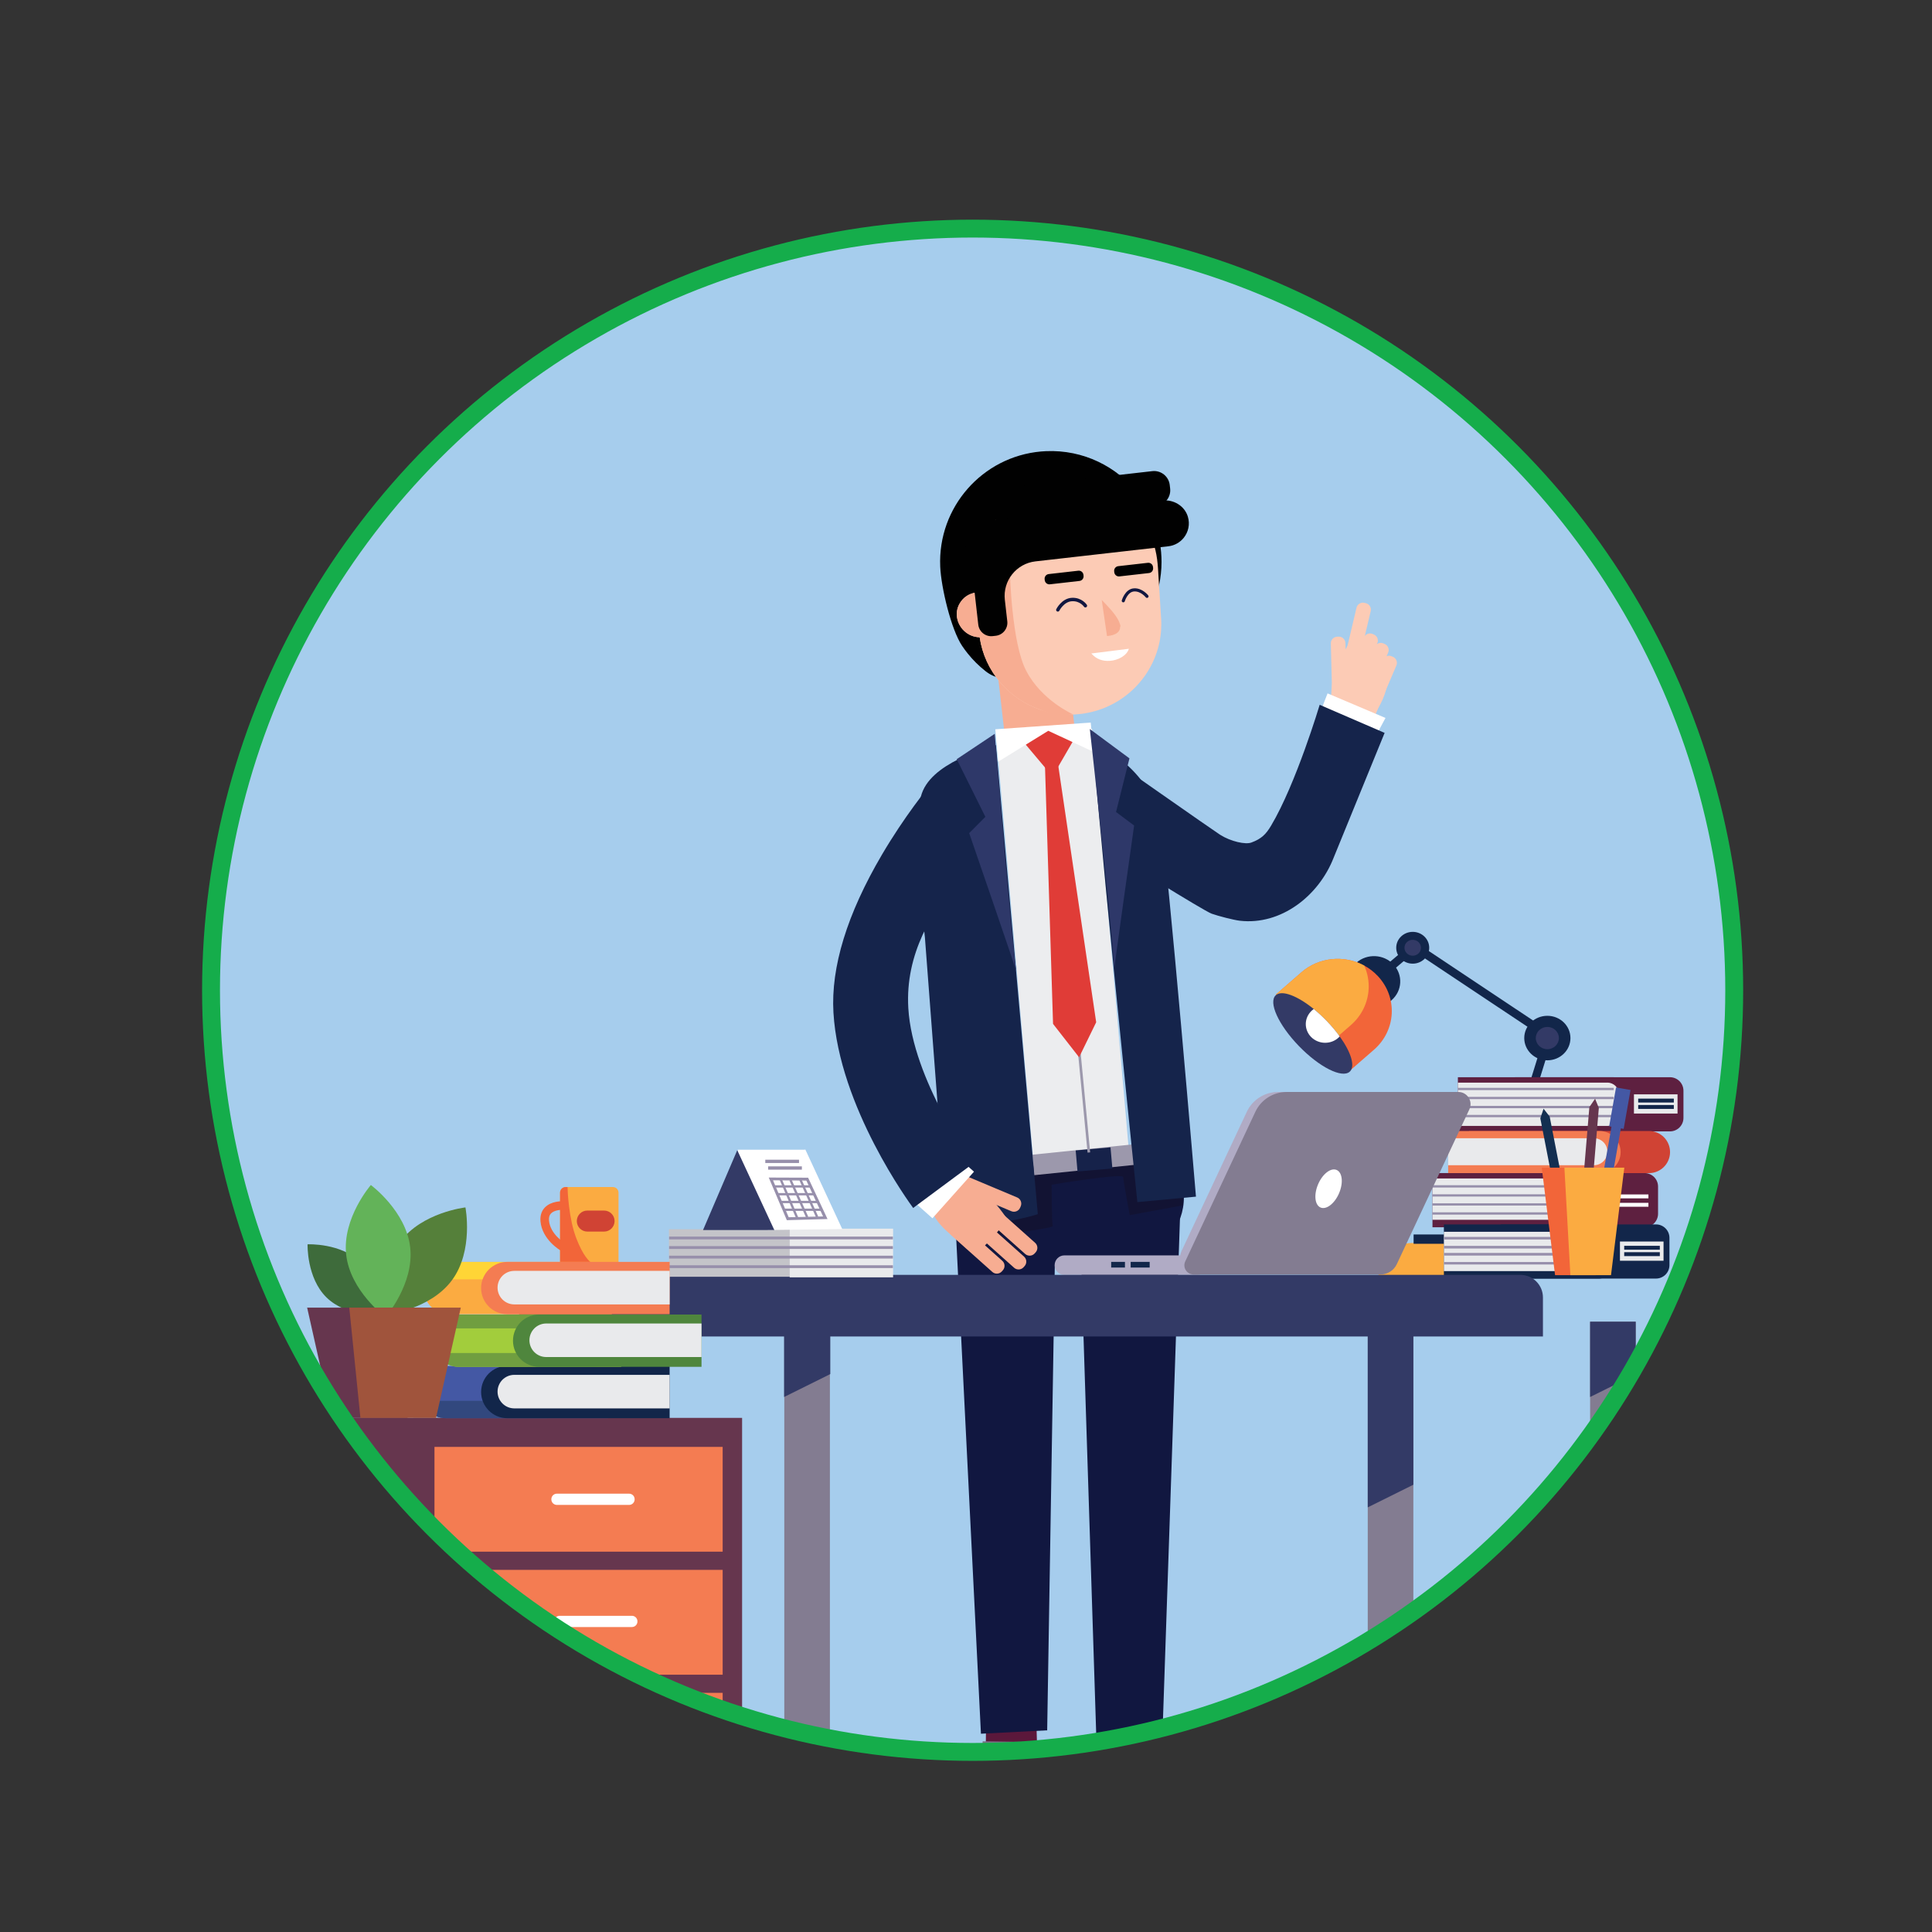 <?xml version="1.0" encoding="utf-8"?>
<!-- Generator: Adobe Illustrator 17.0.0, SVG Export Plug-In . SVG Version: 6.00 Build 0)  -->
<!DOCTYPE svg PUBLIC "-//W3C//DTD SVG 1.1//EN" "http://www.w3.org/Graphics/SVG/1.1/DTD/svg11.dtd">
<svg version="1.1" id="Layer_1" xmlns="http://www.w3.org/2000/svg" xmlns:xlink="http://www.w3.org/1999/xlink" x="0px" y="0px"
	 width="1080px" height="1080px" viewBox="0 0 1080 1080" enable-background="new 0 0 1080 1080" xml:space="preserve">
<rect x="0" y="0" width="1080" height="1080" fill="#333333" stroke="none"/>
<g>
	<g>
		<defs>
			<ellipse id="SVGID_1_" cx="545.826" cy="555.373" rx="423.927" ry="423.961"/>
		</defs>
		<clipPath id="SVGID_2_">
			<use xlink:href="#SVGID_1_"  overflow="visible"/>
		</clipPath>
		<g clip-path="url(#SVGID_2_)">
			<rect x="112.66" y="50" fill="#A6CDED" width="867.776" height="982.561"/>
			<g>
				<path fill="#978FAB" d="M926.879,1014.803H161.865c-6.03,0-10.964-4.934-10.964-10.965l0,0c0-6.031,4.934-10.965,10.964-10.965
					h765.014c6.03,0,10.964,4.934,10.964,10.965l0,0C937.843,1009.869,932.909,1014.803,926.879,1014.803z"/>
				<g>
					<g>
						<g>
							<g>
								<path fill="#FCCBB5" d="M758.973,372.325l7.265-30.728c0.464-1.961-0.761-3.945-2.722-4.408l-0.813-0.192
									c-1.961-0.464-3.944,0.761-4.408,2.722l-7.265,30.728c-0.464,1.961,0.761,3.945,2.722,4.408l0.813,0.192
									C756.525,375.511,758.509,374.286,758.973,372.325z"/>
								<path fill="#FCCBB5" d="M759.857,382.968l10.097-23.435c0.797-1.851-0.064-4.017-1.915-4.814l-0.768-0.331
									c-1.85-0.797-4.017,0.064-4.814,1.915l-10.097,23.435c-0.797,1.851,0.064,4.017,1.915,4.814l0.768,0.331
									C756.893,385.68,759.06,384.818,759.857,382.968z"/>
								<path fill="#FCCBB5" d="M752.748,384.973l-0.646-25.509c-0.051-2.014-1.741-3.621-3.755-3.57l-0.836,0.021
									c-2.014,0.051-3.62,1.741-3.569,3.755l0.646,25.509c0.051,2.014,1.741,3.621,3.755,3.57l0.836-0.021
									C751.193,388.677,752.799,386.987,752.748,384.973z"/>
								<path fill="#FCCBB5" d="M764.223,392.445l11.776-27.645c0.79-1.854-0.081-4.017-1.934-4.806l-0.769-0.328
									c-1.854-0.79-4.016,0.081-4.806,1.935l-11.776,27.645c-0.79,1.854,0.081,4.017,1.935,4.806l0.769,0.328
									C761.27,395.169,763.433,394.299,764.223,392.445z"/>
								<path fill="#FCCBB5" d="M768.822,399.622l11.776-27.645c0.79-1.854-0.081-4.017-1.935-4.806l-0.769-0.328
									c-1.854-0.79-4.016,0.081-4.806,1.935l-11.776,27.646c-0.79,1.854,0.081,4.017,1.935,4.806l0.769,0.328
									C765.87,402.346,768.033,401.475,768.822,399.622z"/>
							</g>
							<path fill="#FCCBB5" d="M753.969,359.806c-0.124,0.303-1.964,3.54-3.969,7.041c-3.463,6.046-5.435,12.831-5.758,19.791
								l-0.618,13.328c0,0,21.128,3.81,21.734,3.065c14.79-18.205,9.431-30.196,9.431-30.196L753.969,359.806z"/>
						</g>
						<polygon fill="#FFFFFF" points="737.705,398.889 742.121,387.603 774.504,401.342 767.635,414.1 						"/>
						<g>
							<path fill="#15244B" d="M774.013,409.684c0,0-28.373,69.442-28.458,69.679c-8.341,21.462-29.503,37.992-52.5,35.33
								c-3.446-0.399-12.038-2.623-15.701-3.925c-4.609-1.643-54.449-32.857-54.449-32.857l-5.93-56.631
								c0,0,61.507,43.107,65.056,45.351c6.077,3.843,14.271,5.579,17.499,4.349c5.675-2.081,8.201-4.695,11.031-9.46
								c13.973-23.448,27.15-67.527,27.15-67.527L774.013,409.684z"/>
						</g>
					</g>
					<path fill="#5B183B" d="M616.633,936.637c-0.204,2.721-1.278,41.568-1.278,41.568l28.728,0.536l-0.637-48.692L616.633,936.637z
						"/>
					<path fill="#111740" d="M603.396,672.551c-0.049,0.327-0.021,2.132,0.075,5.224c1.407,45.24,9.333,291.997,9.333,291.997
						l37.056-1.26l9.801-288.871L603.396,672.551z"/>
					<path fill="#666475" d="M612.694,1002.009l75.791,0.548c4.52,0.033,8.208-3.626,8.237-8.173l0,0
						c0.023-3.501-2.158-6.635-5.437-7.812l-37.412-13.43l-40.994,0.709L612.694,1002.009z"/>
					<g>
						
							<line fill="none" stroke="#111740" stroke-width="1.464" stroke-linecap="round" stroke-miterlimit="10" x1="652.955" y1="984.292" x2="661.848" y2="974.72"/>
						
							<line fill="none" stroke="#111740" stroke-width="1.464" stroke-linecap="round" stroke-miterlimit="10" x1="659.478" y1="987.057" x2="668.371" y2="977.485"/>
						
							<line fill="none" stroke="#111740" stroke-width="1.464" stroke-linecap="round" stroke-miterlimit="10" x1="665.726" y1="990.759" x2="675.737" y2="979.906"/>
					</g>
					<path fill="#5B183B" d="M551.597,936.163c-0.156,2.708-0.545,41.341-0.545,41.341l28.733,0.023l-1.495-48.388L551.597,936.163z
						"/>
					<path fill="#111740" d="M533.709,673.894c-0.044,0.326,0.016,2.12,0.167,5.191c2.204,44.944,14.476,290.081,14.476,290.081
						l37.027-1.909l4.711-287.312L533.709,673.894z"/>
					<path fill="#787385" d="M548.226,1001.362l75.735,2.928c4.516,0.175,8.319-3.345,8.494-7.862l0,0
						c0.134-3.478-1.946-6.661-5.185-7.934l-36.966-14.521l-40.996-0.585L548.226,1001.362z"/>
					<g>
						
							<line fill="none" stroke="#111740" stroke-width="1.46" stroke-linecap="round" stroke-miterlimit="10" x1="589.031" y1="985.023" x2="598.224" y2="975.792"/>
						
							<line fill="none" stroke="#111740" stroke-width="1.46" stroke-linecap="round" stroke-miterlimit="10" x1="595.463" y1="987.976" x2="604.656" y2="978.745"/>
						
							<line fill="none" stroke="#111740" stroke-width="1.46" stroke-linecap="round" stroke-miterlimit="10" x1="601.589" y1="991.851" x2="611.94" y2="981.382"/>
					</g>
					<path fill="#111740" d="M661.647,666.006c0.796,8.242-1.408,16.079-5.711,22.437c-5.501,8.156-14.49,13.888-25.069,14.911
						l-57.256,5.533c-1.703,0.165-3.381,0.199-5.036,0.103c-4.26-0.192-8.343-1.205-12.088-2.872
						c-0.667-0.283-1.32-0.604-1.956-0.945c-9.914-5.166-17.108-15.095-18.263-27.05l-0.705-18.271l123.229-12.987L661.647,666.006z
						"/>
					<g>
						<path fill="#F7AD92" d="M589.659,429.713l-12.078,1.372c-7.414,0.842-14.17-4.535-15.012-11.95l-5.157-45.399
							c-0.842-7.415,4.535-14.171,11.949-15.013l12.078-1.372c7.414-0.842,14.17,4.535,15.012,11.95l5.157,45.399
							C602.451,422.115,597.074,428.871,589.659,429.713z"/>
						<path fill="#010101" d="M649.242,311.397c0.039,0.919,0.06,1.839,0.062,2.759c-0.016,4.435-0.486,8.795-1.395,12.987
							c-3.869,17.94-15.541,33.116-31.446,41.579c-7.897,4.21-16.843,6.755-26.388,7.166c-15.452,0.665-28.022,8.137-39.245-0.775
							c-3.618-2.869-6.914-6.11-9.792-9.706c-1.132-1.417-2.208-2.855-3.212-4.352c-6.123-9.131-11.73-32.562-12.237-44.34
							c-1.428-33.213,23.585-61.439,56.357-64.332c0.936-0.078,1.873-0.137,2.81-0.177c20.815-0.895,39.653,8.591,51.546,23.88
							c0.019,0.018,0.019,0.018,0.019,0.018c3.481,4.491,6.364,9.496,8.53,14.871C647.396,297.31,648.932,304.196,649.242,311.397z"
							/>
						<g>
							<path fill="#FBC8C0" d="M568.777,333.325c0.08,1.346-0.082,2.665-0.491,3.901c-0.454,1.481-1.224,3.089-2.262,4.268
								c-1.884,2.119-4.536,3.757-7.592,3.94l-6.566,0.398l-5.037,0.316l-0.947-14.948l0.018-0.002l-0.186-2.763l-0.134-2.146
								l-0.114-1.965l-0.039-0.508l0.018-0.002l11.586-0.713c2.927-0.186,5.657,0.786,7.757,2.507
								c1.273,1.046,2.305,2.394,3.008,3.908C568.368,330.697,568.695,331.961,568.777,333.325z"/>
							<path fill="#FCCBB5" d="M647.346,318.006l1.5,24.172l0.228,3.619c0.161,2.381,0.12,4.767-0.057,7.077
								c-1.711,21.697-17.472,39.991-38.775,45.122c-0.638,0.182-1.301,0.312-1.948,0.423c-2.288,0.498-4.618,0.781-7.017,0.944
								c-2.327,0.154-4.602,0.119-6.873-0.044c-4.43-0.302-8.724-1.188-12.783-2.577c0,0-0.018,0.002-0.038-0.014
								c-17.681-6.032-31.155-21.462-33.941-40.506c-0.084-0.576-0.166-1.135-0.214-1.715c-0.112-0.665-0.154-1.356-0.196-2.047
								l-0.041-0.362l-0.112-1.635l-0.252-4.313l-0.949-14.801l0.002-0.147l-0.002-0.019l-0.165-2.746l-0.134-2.146l-0.114-1.965
								l-0.021-0.51c-0.187-3.423,0.126-6.792,0.763-10.051c0.418-2.282,1.006-4.529,1.694-6.695
								c0.087-0.358,0.181-0.662,0.291-0.986c0.566-1.786,1.261-3.569,2.039-5.269c-0.002-0.018,0.014-0.038,0.014-0.038
								c2.944-6.489,7.246-12.307,12.57-17.033c1.065-0.945,2.17-1.858,3.299-2.719c7.881-5.914,17.488-9.698,28-10.343
								c14.059-0.865,27.302,3.987,37.124,12.578c5.264,4.585,9.02,10.239,12.016,16.622c1.156,2.433,2.012,4.973,2.621,7.597
								C646.679,310.847,647.134,314.367,647.346,318.006z"/>
							<path fill="#FBC8C0" d="M550.929,330.829l0.935,15.005l0.62,10.131l-3.983,0.251c-0.291,0.014-0.582,0.03-0.86,0.006
								c-6.69-0.045-12.346-5.502-12.773-12.157c-0.227-3.454,1.039-6.492,3.216-8.938c1.95-2.181,4.69-3.537,7.796-3.926
								l0.018-0.002c0.357-0.077,0.665-0.112,1.031-0.117L550.929,330.829z"/>
						</g>
						<path fill="#F7AD92" d="M599.864,399.339c0,0-8.972,1.63-18.243-2.598c0,0-0.018,0.002-0.038-0.014
							c-17.681-6.032-31.155-21.462-33.941-40.506c-6.69-0.045-12.346-5.502-12.773-12.157c-0.227-3.454,1.039-6.492,3.216-8.938
							c1.95-2.181,4.69-3.537,7.796-3.926l-0.002-0.019l-0.165-2.746l-0.134-2.146l-0.114-1.965l-0.039-0.508l0.018-0.002
							c-0.187-3.423,0.126-6.792,0.763-10.051c6.401-4.593,13.28-6.107,18.212,1.997c0,0,0.042,3.915,0.368,9.849
							c0.23,4.443,0.605,10.005,1.237,15.886c1.264,12.092,3.521,25.517,7.562,33.355
							C582.189,391.585,599.864,399.339,599.864,399.339z"/>
						<path fill="#010101" d="M646.375,282.834l-83.503,9.487c-4.804,0.546-9.182-2.939-9.727-7.743l-0.226-1.993
							c-0.546-4.805,2.938-9.182,7.743-9.728l83.503-9.487c4.804-0.546,9.182,2.939,9.727,7.743l0.226,1.993
							C654.664,277.91,651.179,282.288,646.375,282.834z"/>
						<path fill="#010101" d="M664.019,288.821c1.294,4.295,0.235,8.624-2.261,11.76c-2.051,2.578-5.106,4.39-8.613,4.788
							l-74.323,8.444c-10.66,1.211-18.32,10.835-17.109,21.496l1.365,12.016c0.453,3.988-2.439,7.622-6.427,8.075l-1.718,0.195
							c-4.004,0.455-7.619-2.423-8.074-6.427l-4.112-36.202c-0.033-0.289-0.046-0.562-0.04-0.838
							c-1.604-1.869-2.679-4.238-2.975-6.842c-0.401-3.526,0.683-6.891,2.732-9.486c2.051-2.578,5.106-4.39,8.613-4.788
							l98.63-11.205C655.999,279.091,662.192,282.757,664.019,288.821z"/>
						<g>
							<path fill="#010101" d="M642.315,320.336l-16.558,1.881c-1.413,0.161-2.701-0.864-2.862-2.278l-0.067-0.586
								c-0.161-1.414,0.864-2.701,2.278-2.862l16.558-1.881c1.413-0.161,2.701,0.864,2.862,2.278l0.067,0.586
								C644.754,318.888,643.729,320.176,642.315,320.336z"/>
							<path fill="#010101" d="M603.441,324.753l-16.558,1.881c-1.413,0.16-2.701-0.865-2.862-2.278l-0.067-0.586
								c-0.16-1.414,0.865-2.701,2.278-2.862l16.558-1.881c1.413-0.161,2.701,0.864,2.862,2.278l0.067,0.586
								C605.879,323.304,604.854,324.592,603.441,324.753z"/>
							<path fill="#FFFFFF" d="M610.06,365.299c2.918,3.357,6.478,4.356,10.33,4.118c4.594-0.284,9.513-2.912,10.66-6.751
								L610.06,365.299z"/>
							<path fill="#F7AD92" d="M626.437,350.204c0.016,0.076-0.31,0.026-0.31,0.026c0.216,2.577-1.777,4.869-7.305,5.336
								l-2.947-20.168C622.599,342.19,625.556,346.051,626.437,350.204z"/>
						</g>
					</g>
					<path fill="#121333" d="M538.746,692.596c0,0,50.346-5.46,49.74-7.28c-0.607-1.82-0.607-23.052-0.607-23.052
						s40.034-6.673,40.034-4.246c0,2.426,3.639,21.232,3.639,21.232l29.723-5.46l-0.607-31.545l-129.202,13.346L538.746,692.596z"/>
					<g>
						<g>
							
								<rect x="567.18" y="409.403" transform="matrix(0.996 -0.087 0.087 0.996 -43.551 53.653)" fill="#ECEDEF" width="53.683" height="234.546"/>
						</g>
						<polygon fill="#E03C37" points="588.373,434.052 573.271,416.096 585,407.613 600.136,413.751 						"/>
						<polygon fill="#FFFFFF" points="611.308,420.294 585.992,408.516 557.97,425.805 556.387,407.675 609.716,403.915 						"/>
						<g>
							<polygon fill="#9C98AC" points="634.03,651.187 578.067,656.934 577.068,645.487 633.031,639.74 							"/>
						</g>
						
							<rect x="601.887" y="642.382" transform="matrix(0.996 -0.087 0.087 0.996 -54.059 55.647)" fill="#16224A" width="19.562" height="11.829"/>
					</g>
					<path fill="#15244B" d="M580.145,678.728c0,0-11.392,3.786-28.661,5.605c-6.278,0.674-13.339,1.092-20.909,0.965
						c-0.455,0-0.892-0.164-1.31-0.291L517.036,524.11c-3.221-26.934-2.275-41.22-2.62-63.441c-0.055-3.058-0.127-6.26-0.237-9.664
						c-0.073-2.02,0.145-3.913,0.6-5.715c2.366-9.445,11.301-16.033,21.073-20.947c5.878-2.948,12.065-5.296,17.288-7.262
						c2.438-0.928,0.964-0.145,3.585-0.509L580.145,678.728z"/>
					<path fill="#15244B" d="M668.549,668.937l-9.936,0.928l-22.82,2.111c0,0-26.605-256.878-24.257-256.004
						c3.985,1.492,8.28,3.803,12.502,6.825c8.662,6.17,17.015,15.323,21.691,26.461c1.347,3.167,2.384,6.515,3.021,9.992
						c0.036,0.127,0.073,0.273,0.091,0.4C652.808,481.597,668.549,668.937,668.549,668.937z"/>
					
						<line fill="none" stroke="#9C98AC" stroke-width="1.46" stroke-miterlimit="10" x1="588.661" y1="434.962" x2="608.679" y2="644.25"/>
					<path fill="#2E3869" d="M568.419,543.971c1.085,2.17-26.641-78.255-26.641-78.255l9.05-9.1l-16.02-32.24l21.262-14.176
						C556.071,410.201,566.6,540.331,568.419,543.971z"/>
					<path fill="#2E3869" d="M622.761,543.018c-0.664,2.334,11.218-81.549,11.218-81.549l-10.107-7.553l7.5-29.983l-22.148-16.391
						C609.225,407.543,623.876,539.104,622.761,543.018z"/>
					<g>
						<path fill="#F7AD92" d="M548.517,698.298c0.135-0.307,15.785-14.901,13.465-18.315c-3.863-5.685-9.112-11.544-14.522-16.185
							l-10.359-8.887c0,0-13.119,13.492-13.829,14.171c-9.876,9.449,12.806,24.578,12.806,24.578S545.5,705.15,548.517,698.298z"/>
					</g>
					<g>
						<path fill="#F7AD92" d="M548.99,679.477l24.102,21.504c1.538,1.372,3.919,1.236,5.291-0.302l0.569-0.638
							c1.372-1.538,1.236-3.919-0.302-5.292l-24.101-21.503c-1.538-1.372-3.919-1.236-5.291,0.302l-0.569,0.638
							C547.316,675.723,547.452,678.105,548.99,679.477z"/>
					</g>
					<g>
						<path fill="#F7AD92" d="M547.421,691.31l19.478,17.378c1.538,1.372,3.919,1.236,5.291-0.302l0.569-0.638
							c1.372-1.538,1.236-3.919-0.302-5.292l-19.478-17.378c-1.538-1.372-3.919-1.236-5.291,0.302l-0.569,0.638
							C545.748,687.557,545.883,689.938,547.421,691.31z"/>
					</g>
					<g>
						<path fill="#F7AD92" d="M531.8,690.571l22.937,20.464c1.538,1.372,3.919,1.236,5.291-0.302l0.569-0.638
							c1.372-1.538,1.236-3.919-0.302-5.292l-22.937-20.464c-1.538-1.372-3.919-1.236-5.291,0.302l-0.569,0.638
							C530.127,686.818,530.262,689.199,531.8,690.571z"/>
					</g>
					<g>
						<path fill="#F7AD92" d="M535.593,664.558l29.773,12.523c1.9,0.799,4.108-0.102,4.907-2.002l0.331-0.788
							c0.802-1.908-0.094-4.105-2.002-4.908L538.83,656.86c-1.9-0.799-4.108,0.102-4.907,2.002l-0.331,0.788
							C532.792,661.55,533.693,663.758,535.593,664.558z"/>
					</g>
					<g>
						<polygon fill="#FFFFFF" points="544.464,654.981 541.444,652.288 534.737,646.322 515.542,667.842 511.527,672.358 
							512.817,673.505 515.639,676.039 521.238,681.027 522.308,679.823 535.834,664.65 541.312,658.516 541.71,658.077 						"/>
					</g>
					<g>
						<path fill="#15244B" d="M533.171,461.757l-9.167-22.726l-2.505-2.128c-0.313,0.369-4.582,5.429-10.604,13.681
							c-5.139,7.051-11.576,16.445-17.93,27.26c-19.453,33.114-28.553,62.768-27.067,88.158
							c3.087,52.771,42.878,106.975,44.568,109.256l2.351-1.752l4.329-3.205l17.822-13.214l2.509-1.843l3.968-2.956l2.696-1.992
							c-0.319-0.446-34.028-46.558-36.387-86.752c-1.792-30.631,13.413-53.8,28.957-74.186
							C538.929,486.464,531.494,463.731,533.171,461.757z"/>
					</g>
					<polygon fill="#E03C37" points="584.112,426.772 588.661,572.364 603.219,591.018 612.773,571.454 591.391,426.772 					"/>
					<path fill="none" stroke="#111740" stroke-width="1.916" stroke-linecap="round" stroke-miterlimit="10" d="M591.333,340.932
						c0,0,2.738-5.514,7.843-5.794c5.104-0.279,7.563,3.465,7.563,3.465"/>
					<path fill="none" stroke="#111740" stroke-width="1.747" stroke-linecap="round" stroke-miterlimit="10" d="M627.928,335.845
						c0,0,1.664-5.75,5.911-6.083c4.247-0.333,7.334,3.593,7.334,3.593"/>
				</g>
				<g>
					<g>
						<g>
							<path fill="#12264A" d="M756.508,558.691L756.508,558.691c-5.432-5.794-4.962-14.735,1.051-19.969l0.68-0.592
								c6.013-5.235,15.291-4.781,20.723,1.013l0,0c5.432,5.794,4.962,14.735-1.051,19.969l-0.68,0.592
								C771.218,564.939,761.94,564.485,756.508,558.691z"/>
							<path fill="#F26539" d="M768.045,586.81l-14.289,12.44l-40.574-43.276l14.289-12.44c9.901-8.619,24.102-9.765,35.123-3.783
								c2.784,1.506,5.359,3.462,7.619,5.872c5.597,5.97,8.158,13.565,7.776,21.026C777.586,574.11,774.24,581.416,768.045,586.81z"
								/>
							<path fill="#FBAB41" d="M755.135,573.041l-14.289,12.44l-27.664-29.506l14.289-12.44c9.901-8.619,24.102-9.765,35.123-3.783
								c1.894,4.174,2.718,8.673,2.484,13.129C764.676,560.34,761.33,567.647,755.135,573.041z"/>
						</g>
						<path fill="#333A66" d="M754.495,599.084c-4.31,3.849-17.049-2.582-28.453-14.391c-11.404-11.809-17.168-24.507-12.851-28.368
							c3.4-3.052,12.08,0.333,21.209,7.722c2.404,1.963,4.855,4.196,7.233,6.662c2.781,2.884,5.232,5.817,7.275,8.665
							C755.258,588.188,757.753,596.168,754.495,599.084z"/>
						<path fill="#FFFFFF" d="M748.908,579.374c-3.301,3.638-8.918,4.675-13.469,2.198c-5.198-2.829-7.038-9.205-4.095-14.225
							c0.785-1.339,1.835-2.457,3.056-3.3c2.404,1.963,4.855,4.196,7.233,6.662C744.414,573.593,746.865,576.526,748.908,579.374z"
							/>
					</g>
					<polyline fill="none" stroke="#12264A" stroke-width="4.647" stroke-miterlimit="10" points="828.673,698.636 865.714,579.063 
						790.706,529.092 774.963,542.477 					"/>
					<g>
						<ellipse fill="#12264A" cx="789.719" cy="529.803" rx="9.223" ry="8.887"/>
						<ellipse fill="#333A66" cx="789.719" cy="529.803" rx="4.611" ry="4.444"/>
					</g>
					<path fill="#FBAB41" d="M865.96,713.783h-95.423l0,0c0-10.471,8.488-18.959,18.958-18.959h57.508
						C857.472,694.824,865.96,703.312,865.96,713.783L865.96,713.783z"/>
					<rect x="790.211" y="690.084" fill="#12264A" width="17.216" height="5.214"/>
					<g>
						<ellipse fill="#12264A" cx="864.976" cy="580.282" rx="12.912" ry="12.442"/>
						<ellipse fill="#333A66" cx="864.976" cy="580.282" rx="6.456" ry="6.221"/>
					</g>
				</g>
				<g>
					<g>
						<path fill="#5E2040" d="M919.322,686.04h-86.683V655.76h86.683c4.163,0,7.538,3.375,7.538,7.539v15.203
							C926.86,682.665,923.485,686.04,919.322,686.04z"/>
						<path fill="#5E2040" d="M887.45,686.04h-86.683V655.76h86.683c4.163,0,7.538,3.375,7.538,7.539v15.203
							C894.988,682.665,891.614,686.04,887.45,686.04z"/>
						<path fill="#E9EAEC" d="M883.24,681.88h-82.472v-23.101h82.472c3.566,0,6.457,2.891,6.457,6.458v10.185
							C889.697,678.989,886.806,681.88,883.24,681.88z"/>
						<rect x="901.562" y="667.712" fill="#FFFFFF" width="19.92" height="2.191"/>
						<rect x="901.562" y="672.406" fill="#FFFFFF" width="19.92" height="2.191"/>
					</g>
					<g>
						<path fill="#5E2040" d="M933.521,632.454h-86.683v-30.281h86.683c4.163,0,7.538,3.375,7.538,7.539v15.203
							C941.059,629.078,937.684,632.454,933.521,632.454z"/>
						<path fill="#5E2040" d="M901.649,632.454h-86.683v-30.281h86.683c4.163,0,7.538,3.375,7.538,7.539v15.203
							C909.187,629.078,905.812,632.454,901.649,632.454z"/>
						<path fill="#E9EAEC" d="M898.547,629.402h-83.58v-24.209h83.58c3.566,0,6.457,2.891,6.457,6.458v11.293
							C905.004,626.51,902.113,629.402,898.547,629.402z"/>
						<rect x="913.387" y="611.735" fill="#E9EAEC" width="24.368" height="10.758"/>
						<rect x="915.761" y="614.126" fill="#12264A" width="19.92" height="2.191"/>
						<rect x="915.761" y="617.712" fill="#12264A" width="19.92" height="2.191"/>
					</g>
					<g>
						<path fill="#12264A" d="M925.696,714.727h-86.683v-30.281h86.683c4.163,0,7.538,3.375,7.538,7.539v15.203
							C933.234,711.352,929.859,714.727,925.696,714.727z"/>
						<path fill="#12264A" d="M893.825,714.727h-86.683v-30.281h86.683c4.163,0,7.538,3.375,7.538,7.539v15.203
							C901.363,711.352,897.988,714.727,893.825,714.727z"/>
						<path fill="#E9EAEC" d="M889.614,710.567h-82.472v-21.993h82.472c3.566,0,6.457,2.891,6.457,6.458v9.077
							C896.071,707.675,893.18,710.567,889.614,710.567z"/>
						<rect x="905.563" y="694.009" fill="#E9EAEC" width="24.368" height="10.758"/>
						<rect x="907.936" y="696.399" fill="#12264A" width="19.92" height="2.191"/>
						<rect x="907.936" y="699.985" fill="#12264A" width="19.92" height="2.191"/>
					</g>
					<g>
						<path fill="#D04334" d="M821.216,632.235v23.548h100.575c6.499,0,11.773-5.275,11.773-11.774c0-3.243-1.318-6.19-3.444-8.329
							c-2.139-2.126-5.086-3.445-8.329-3.445H821.216z"/>
						<path fill="#F47C52" d="M809.53,632.235v23.548h84.639c6.499,0,11.773-5.275,11.773-11.774c0-3.243-1.318-6.19-3.445-8.329
							c-2.139-2.126-5.086-3.445-8.328-3.445H809.53z"/>
						<path fill="#E9EAEC" d="M809.53,636.271v15.097h81.464c4.171,0,7.548-3.377,7.548-7.549c0-2.085-0.847-3.969-2.207-5.342
							c-1.372-1.359-3.256-2.207-5.341-2.207H809.53z"/>
					</g>
					<g>
						
							<line fill="none" stroke="#978FAB" stroke-width="1.278" stroke-miterlimit="10" x1="814.957" y1="608.745" x2="902.083" y2="608.745"/>
						
							<line fill="none" stroke="#978FAB" stroke-width="1.278" stroke-miterlimit="10" x1="814.957" y1="613.792" x2="902.083" y2="613.792"/>
						
							<line fill="none" stroke="#978FAB" stroke-width="1.278" stroke-miterlimit="10" x1="814.957" y1="618.839" x2="902.083" y2="618.839"/>
						
							<line fill="none" stroke="#978FAB" stroke-width="1.278" stroke-miterlimit="10" x1="814.957" y1="623.885" x2="902.083" y2="623.885"/>
					</g>
					<g>
						
							<line fill="none" stroke="#978FAB" stroke-width="1.278" stroke-miterlimit="10" x1="800.701" y1="663.197" x2="888.348" y2="663.197"/>
						
							<line fill="none" stroke="#978FAB" stroke-width="1.278" stroke-miterlimit="10" x1="800.701" y1="668.244" x2="888.348" y2="668.244"/>
						
							<line fill="none" stroke="#978FAB" stroke-width="1.278" stroke-miterlimit="10" x1="800.701" y1="673.29" x2="888.348" y2="673.29"/>
						
							<line fill="none" stroke="#978FAB" stroke-width="1.278" stroke-miterlimit="10" x1="800.701" y1="678.337" x2="888.348" y2="678.337"/>
					</g>
					<g>
						
							<line fill="none" stroke="#978FAB" stroke-width="1.278" stroke-miterlimit="10" x1="807.341" y1="692.149" x2="894.988" y2="692.149"/>
						
							<line fill="none" stroke="#978FAB" stroke-width="1.278" stroke-miterlimit="10" x1="807.341" y1="697.196" x2="894.988" y2="697.196"/>
						
							<line fill="none" stroke="#978FAB" stroke-width="1.278" stroke-miterlimit="10" x1="807.341" y1="701.135" x2="894.988" y2="701.135"/>
						
							<line fill="none" stroke="#978FAB" stroke-width="1.278" stroke-miterlimit="10" x1="807.341" y1="706.181" x2="894.988" y2="706.181"/>
					</g>
				</g>
				<rect x="314.127" y="738.853" fill="#132F51" width="25.497" height="276.244"/>
				<g>
					<g>
						<path fill="#F8A181" d="M680.61,674.604l25.276,7.247c1.846,0.529,3.789-0.548,4.318-2.394l0,0
							c0.529-1.846-0.548-3.789-2.394-4.319l-25.276-7.247c-1.846-0.529-3.789,0.548-4.318,2.394l0,0
							C677.687,672.131,678.764,674.075,680.61,674.604z"/>
						<path fill="#F8A181" d="M687.579,682.977l20.295,5.819c1.846,0.529,3.789-0.548,4.318-2.394l0,0
							c0.529-1.846-0.548-3.789-2.394-4.319l-20.295-5.819c-1.846-0.529-3.789,0.548-4.318,2.394l0,0
							C684.656,680.505,685.733,682.448,687.579,682.977z"/>
						<path fill="#F8A181" d="M681.811,687.691l24.021,6.887c1.846,0.529,3.789-0.548,4.318-2.394l0,0
							c0.529-1.846-0.548-3.789-2.394-4.319l-24.021-6.887c-1.846-0.529-3.789,0.548-4.318,2.394l0,0
							C678.888,685.218,679.966,687.162,681.811,687.691z"/>
					</g>
					<g>
						<g>
							<path fill="#B0ABC5" d="M773.345,712.423H669.017c-6.825,0-11.335-7.095-8.438-13.275l36.386-77.631
								c3.172-6.769,9.973-11.092,17.448-11.092h96.05c4.976,0,8.264,5.173,6.152,9.68L773.345,712.423z"/>
							<g>
								<g>
									<path fill="#B0ABC5" d="M669.404,712.689h-74.39c-3.004,0-5.462-2.458-5.462-5.463v0c0-3.005,2.458-5.463,5.462-5.463
										h74.39c3.004,0,5.462,2.458,5.462,5.463v0C674.866,710.231,672.408,712.689,669.404,712.689z"/>
								</g>
								<g>
									<rect x="632.047" y="705.385" fill="#12264A" width="10.624" height="3.187"/>
									<rect x="621.157" y="705.385" fill="#12264A" width="7.702" height="3.187"/>
								</g>
							</g>
							<path fill="#837C91" d="M771.774,712.423H667.201c-3.754,0-6.234-3.903-4.641-7.302l39.186-83.604
								c3.172-6.769,9.973-11.092,17.448-11.092h96.05c4.976,0,8.264,5.173,6.152,9.68l-40.575,86.567
								C779.176,710.182,775.65,712.423,771.774,712.423z"/>
						</g>
						
							<ellipse transform="matrix(0.919 0.393 -0.393 0.919 321.109 -238.539)" fill="#FFFFFF" cx="743.067" cy="664.878" rx="6.374" ry="11.422"/>
					</g>
				</g>
				<rect x="438.426" y="738.853" fill="#837C91" width="25.497" height="276.244"/>
				<rect x="764.583" y="738.848" fill="#837C91" width="25.495" height="276.249"/>
				<rect x="888.879" y="738.848" fill="#837C91" width="25.495" height="276.249"/>
				<polygon fill="#333A66" points="764.583,738.848 790.078,738.848 790.078,829.967 764.583,842.622 				"/>
				<polygon fill="#333A66" points="914.374,738.848 914.374,768.279 888.879,780.934 888.879,738.848 				"/>
				<polygon fill="#333A66" points="464.137,738.304 464.137,768.116 438.312,780.934 438.312,738.304 				"/>
				<g>
					<path fill="#333A66" d="M290.181,747.095h572.333v-21.804c0-6.98-5.658-12.638-12.638-12.638H302.819
						c-6.979,0-12.638,5.658-12.638,12.638V747.095z"/>
				</g>
				<g>
					<rect x="373.929" y="687.137" fill="#C4C4C9" width="124.996" height="26.596"/>
					<rect x="441.45" y="686.835" fill="#E9EAEC" width="57.805" height="27.201"/>
					<g>
						
							<line fill="none" stroke="#978FAB" stroke-width="1.572" stroke-miterlimit="10" x1="374.039" y1="692.032" x2="499.145" y2="692.032"/>
						
							<line fill="none" stroke="#978FAB" stroke-width="1.572" stroke-miterlimit="10" x1="374.039" y1="697.382" x2="499.145" y2="697.382"/>
						
							<line fill="none" stroke="#978FAB" stroke-width="1.572" stroke-miterlimit="10" x1="374.039" y1="702.731" x2="499.145" y2="702.731"/>
						
							<line fill="none" stroke="#978FAB" stroke-width="1.572" stroke-miterlimit="10" x1="374.039" y1="708.081" x2="499.145" y2="708.081"/>
					</g>
				</g>
				<g>
					<rect x="166.899" y="792.607" fill="#66364E" width="172.809" height="221.41"/>
					<rect x="231.119" y="792.607" fill="#66364E" width="183.72" height="221.41"/>
					<g>
						<rect x="242.872" y="808.823" fill="#F47C52" width="161.101" height="58.587"/>
						<rect x="242.872" y="877.572" fill="#F47C52" width="161.101" height="58.587"/>
						<rect x="242.872" y="946.32" fill="#F47C52" width="161.101" height="58.587"/>
					</g>
					<g>
						<path fill="#FFFFFF" d="M351.692,841.255h-40.414c-1.688,0-3.069-1.381-3.069-3.07v-0.138c0-1.688,1.381-3.069,3.069-3.069
							h40.414c1.688,0,3.069,1.381,3.069,3.069v0.138C354.761,839.874,353.38,841.255,351.692,841.255z"/>
						<path fill="#FFFFFF" d="M353.261,909.519h-40.413c-1.688,0-3.069-1.381-3.069-3.069v-0.138c0-1.688,1.381-3.07,3.069-3.07
							h40.413c1.688,0,3.069,1.381,3.069,3.07v0.138C356.331,908.138,354.949,909.519,353.261,909.519z"/>
						<path fill="#FFFFFF" d="M353.261,977.784h-40.413c-1.688,0-3.069-1.381-3.069-3.07v-0.138c0-1.688,1.381-3.07,3.069-3.07
							h40.413c1.688,0,3.069,1.381,3.069,3.07v0.138C356.331,976.402,354.949,977.784,353.261,977.784z"/>
					</g>
				</g>
				<g>
					<g>
						<path fill="#FBAB41" d="M345.746,666.685v39.11h-32.669v-39.11c0-1.721,1.402-3.124,3.123-3.124h26.422
							C344.344,663.562,345.746,664.964,345.746,666.685z"/>
						<g>
							<path fill="#F26539" d="M313.481,699.102c-0.427-0.245-10.455-6.119-11.35-16.409c-0.341-3.923,1.143-6.354,2.449-7.702
								c3.589-3.707,9.554-3.494,10.222-3.458l-0.261,4.774c-1.211-0.057-4.777,0.19-6.536,2.02
								c-0.898,0.933-1.261,2.226-1.111,3.952c0.681,7.829,8.886,12.629,8.968,12.677L313.481,699.102z"/>
						</g>
						<path fill="#D04334" d="M337.679,688.463h-9.362c-3.245,0-5.876-2.631-5.876-5.877l0,0c0-3.246,2.631-5.877,5.876-5.877h9.362
							c3.245,0,5.876,2.631,5.876,5.877l0,0C343.555,685.832,340.924,688.463,337.679,688.463z"/>
					</g>
					<path fill="#F26539" d="M330.48,705.795h-17.402v-39.11c0-1.721,1.402-3.124,3.123-3.124h1.052
						c0.048,2.04,0.605,17.642,4.988,28.878C326.05,702.225,329.444,705.109,330.48,705.795z"/>
				</g>
				<g>
					
						<line fill="none" stroke="#978FAB" stroke-width="1.278" stroke-miterlimit="10" x1="807.341" y1="692.149" x2="894.988" y2="692.149"/>
					
						<line fill="none" stroke="#978FAB" stroke-width="1.278" stroke-miterlimit="10" x1="807.341" y1="697.196" x2="894.988" y2="697.196"/>
					
						<line fill="none" stroke="#978FAB" stroke-width="1.278" stroke-miterlimit="10" x1="807.341" y1="701.135" x2="894.988" y2="701.135"/>
					
						<line fill="none" stroke="#978FAB" stroke-width="1.278" stroke-miterlimit="10" x1="807.341" y1="706.181" x2="894.988" y2="706.181"/>
				</g>
				<g>
					<g>
						<g>
							<polygon fill="#FFFFFF" points="429.13,687.588 450.113,642.433 470.829,687.057 							"/>
							<rect x="412.398" y="642.698" fill="#FFFFFF" width="37.715" height="43.562"/>
							<polygon fill="#333A66" points="393.009,687.588 412.132,642.964 432.849,687.588 							"/>
						</g>
						<g>
							<g>
								<rect x="427.802" y="648.277" fill="#978FAB" width="18.857" height="1.859"/>
							</g>
							<g>
								<rect x="429.396" y="651.995" fill="#978FAB" width="18.857" height="1.859"/>
							</g>
							<g>
								<path fill="#978FAB" d="M439.842,682.087l-10.11-23.836l22.007,0.086l10.856,23.109L439.842,682.087z M432.119,659.798
									l8.756,20.643l19.221-0.469l-9.34-20.021L432.119,659.798z"/>
							</g>
						</g>
					</g>
					<g>
						
							<line fill="none" stroke="#978FAB" stroke-width="1.298" stroke-miterlimit="10" x1="433.314" y1="663.218" x2="453.46" y2="663.218"/>
						
							<line fill="none" stroke="#978FAB" stroke-width="1.298" stroke-miterlimit="10" x1="435.061" y1="667.567" x2="455.207" y2="667.567"/>
						
							<line fill="none" stroke="#978FAB" stroke-width="1.298" stroke-miterlimit="10" x1="436.5" y1="671.917" x2="456.646" y2="671.917"/>
						
							<line fill="none" stroke="#978FAB" stroke-width="1.298" stroke-miterlimit="10" x1="438.864" y1="676.266" x2="459.01" y2="676.266"/>
					</g>
					<g>
						
							<line fill="none" stroke="#978FAB" stroke-width="1.298" stroke-miterlimit="10" x1="447.457" y1="659.532" x2="456.819" y2="680.35"/>
						
							<line fill="none" stroke="#978FAB" stroke-width="1.298" stroke-miterlimit="10" x1="441.879" y1="659.632" x2="451.241" y2="680.45"/>
						
							<line fill="none" stroke="#978FAB" stroke-width="1.298" stroke-miterlimit="10" x1="436.398" y1="659.236" x2="445.664" y2="680.848"/>
					</g>
				</g>
				<g>
					<g>
						
							<rect x="897.47" y="609.932" transform="matrix(0.985 0.174 -0.174 0.985 126.473 -146.989)" fill="#4458A4" width="5.312" height="73.311"/>
						
							<rect x="900.931" y="608.517" transform="matrix(0.985 0.174 -0.174 0.985 121.834 -148.261)" fill="#4458A4" width="8.234" height="22.046"/>
					</g>
					<g>
						<polygon fill="#66364E" points="887.633,692.362 882.34,691.918 888.466,618.863 891.668,614.19 893.759,619.307 						"/>
					</g>
					<g>
						<polygon fill="#132F51" points="880.276,696.095 875.062,697.11 861.054,625.15 862.862,619.781 866.268,624.135 						"/>
					</g>
					<g>
						<polygon fill="#F26539" points="891.999,712.833 869.295,712.833 861.851,652.726 899.442,652.726 						"/>
						<polygon fill="#FBAB41" points="900.559,712.833 877.855,712.833 874.506,652.726 908.003,652.726 						"/>
					</g>
				</g>
				<g>
					<g>
						<path fill="#4458A4" d="M340.029,763.537v29.242h-90.767c-6.339,0-11.754-4.049-13.778-9.705
							c-0.544-1.531-0.848-3.189-0.848-4.922c0-4.024,1.632-7.68,4.277-10.338c2.657-2.645,6.313-4.277,10.349-4.277H340.029z"/>
						<path fill="#32487E" d="M305.83,783.074v9.705h-56.568c-6.339,0-11.754-4.049-13.778-9.705H305.83z"/>
						<path fill="#12264A" d="M374.335,763.532v29.25l-90.766,0c-8.072,0-14.624-6.552-14.624-14.625
							c0-4.028,1.638-7.689,4.279-10.346c2.657-2.641,6.317-4.279,10.345-4.279L374.335,763.532z"/>
						<path fill="#E9EAEC" d="M374.335,768.546v18.753l-86.822,0c-5.181,0-9.376-4.195-9.376-9.376c0-2.59,1.053-4.93,2.741-6.635
							c1.705-1.689,4.044-2.741,6.635-2.741L374.335,768.546z"/>
					</g>
					<g>
						<path fill="#FBAB41" d="M342.004,705.408v29.25l-90.766,0c-8.072,0-14.624-6.552-14.624-14.625
							c0-4.028,1.638-7.689,4.279-10.346c2.657-2.641,6.317-4.279,10.345-4.279L342.004,705.408z"/>
						<path fill="#FFD536" d="M307.517,715.172v-9.705h-56.568c-6.339,0-11.754,4.049-13.778,9.705H307.517z"/>
						<path fill="#F47C52" d="M374.335,705.408v29.25l-90.766,0c-8.072,0-14.624-6.552-14.624-14.625
							c0-4.028,1.638-7.689,4.279-10.346c2.657-2.641,6.317-4.279,10.345-4.279L374.335,705.408z"/>
						<path fill="#E9EAEC" d="M374.335,710.423v18.753l-86.822,0c-5.181,0-9.376-4.195-9.376-9.377c0-2.59,1.053-4.93,2.741-6.635
							c1.705-1.689,4.044-2.741,6.635-2.741L374.335,710.423z"/>
					</g>
					<g>
						<path fill="#A2CD3C" d="M347.279,734.826v29.255h-90.767c-8.072,0-14.613-6.554-14.613-14.627c0-2.48,0.62-4.821,1.708-6.871
							c0.683-1.278,1.556-2.455,2.569-3.48c2.657-2.645,6.313-4.277,10.337-4.277H347.279z"/>
						<path fill="#709E40" d="M333.235,734.826v7.757h-89.629c0.683-1.278,1.556-2.455,2.569-3.48
							c2.657-2.645,6.313-4.277,10.337-4.277H333.235z"/>
						<path fill="#709E40" d="M333.235,764.094v-7.757h-89.629c0.683,1.278,1.556,2.455,2.569,3.48
							c2.657,2.645,6.313,4.277,10.337,4.277H333.235z"/>
						<path fill="#4F863D" d="M392.151,734.827l0,29.25l-90.766,0c-8.073,0-14.624-6.552-14.624-14.625
							c0-4.029,1.638-7.689,4.279-10.346c2.657-2.641,6.317-4.279,10.345-4.279L392.151,734.827z"/>
						<path fill="#E9EAEC" d="M392.151,739.842l0,18.753l-86.822,0c-5.181,0-9.376-4.195-9.376-9.377c0-2.59,1.053-4.93,2.741-6.635
							c1.705-1.689,4.044-2.741,6.635-2.741L392.151,739.842z"/>
					</g>
				</g>
				<g>
					<g>
						<path fill="#55803A" d="M252.712,715.561c-12.143,16.538-36.505,19.283-36.505,19.283s-4.673-24.068,7.47-40.606
							c12.143-16.538,36.505-19.283,36.505-19.283S264.855,699.023,252.712,715.561z"/>
						<path fill="#3E6B3B" d="M201.72,705.671c11.132,10.972,10.525,29.64,10.525,29.64s-18.656,0.879-29.788-10.093
							c-11.132-10.972-10.525-29.64-10.525-29.64S190.588,694.699,201.72,705.671z"/>
						<path fill="#63B359" d="M229.31,697.372c2.261,20.393-13.806,38.91-13.806,38.91s-19.735-14.546-21.996-34.939
							c-2.262-20.393,13.806-38.91,13.806-38.91S227.048,676.979,229.31,697.372z"/>
					</g>
					<g>
						<polygon fill="#66364E" points="227.803,792.624 185.547,792.624 171.692,730.966 241.658,730.966 						"/>
						<polygon fill="#A0543C" points="243.736,792.624 201.479,792.624 195.245,730.966 257.591,730.966 						"/>
					</g>
				</g>
			</g>
		</g>
	</g>
	
		<ellipse fill="none" stroke="#15AD4B" stroke-width="10" stroke-miterlimit="10" cx="543.704" cy="553.561" rx="425.738" ry="425.773"/>
</g>
</svg>
